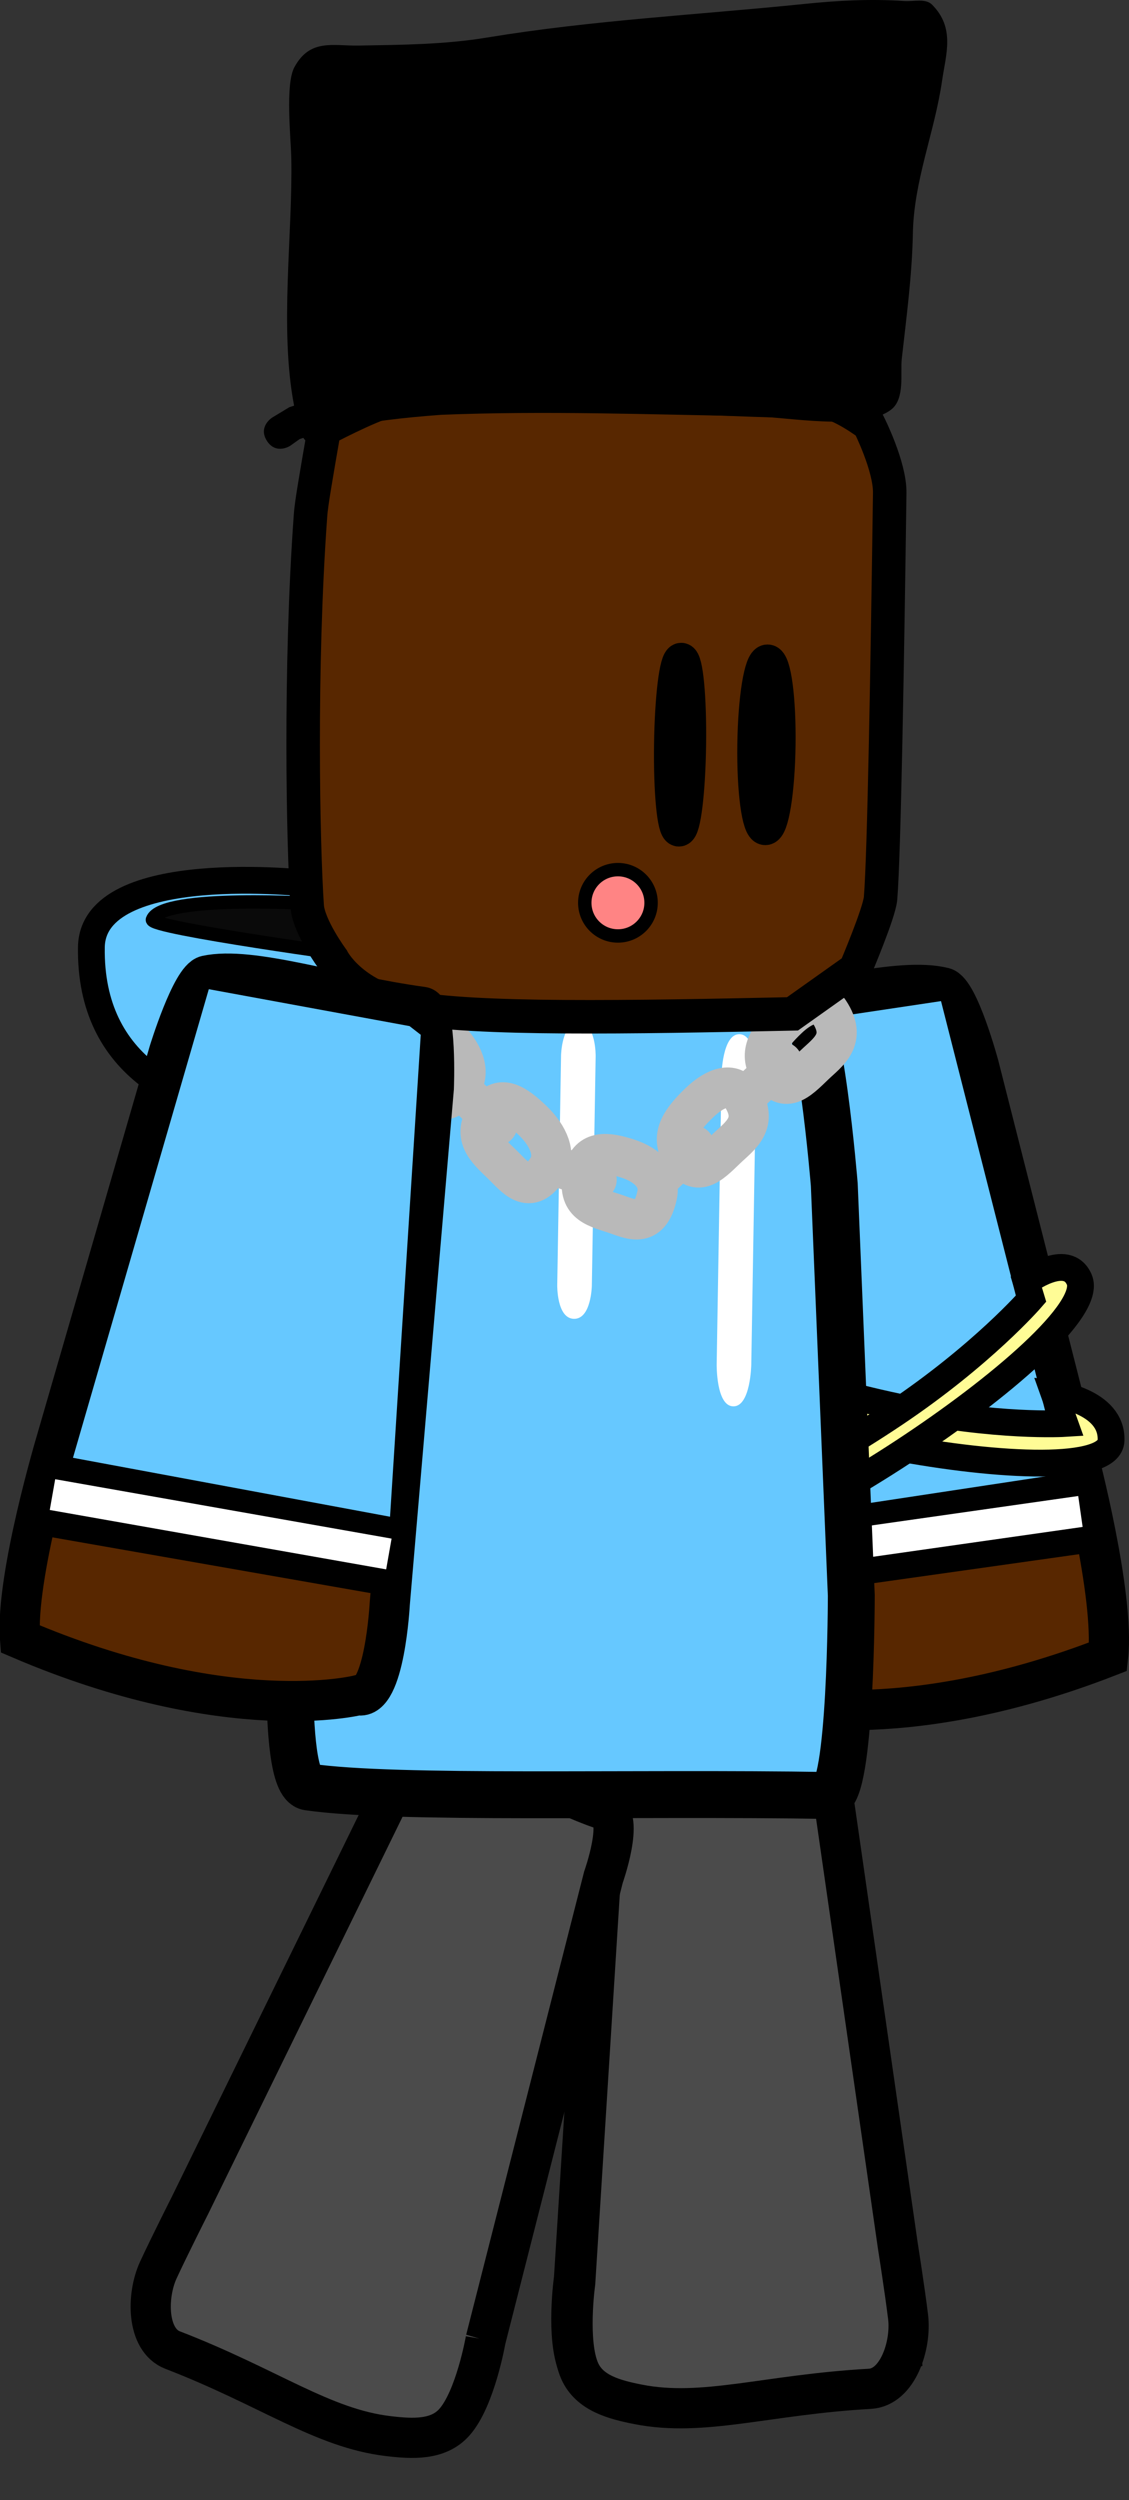 <svg version="1.1" xmlns="http://www.w3.org/2000/svg" xmlns:xlink="http://www.w3.org/1999/xlink" width="84.283" height="186.57" viewBox="0,0,84.283,186.57"><rect x="0" y="0" width="84.283" height="186.57" fill="#333333" stroke="none"/><g transform="translate(-197.417,-90.967)"><g data-paper-data="{&quot;isPaintingLayer&quot;:true}" fill-rule="nonzero" stroke-linejoin="miter" stroke-miterlimit="10" stroke-dasharray="" stroke-dashoffset="0" style="mix-blend-mode: normal"><g stroke="#000000" stroke-linecap="round"><path d="M232.312,174.194c0,0 -28.324,5.445 -28.074,-12.534c0.092,-6.624 16.295,-4.757 16.295,-4.757z" data-paper-data="{&quot;origPos&quot;:null}" fill="#66c8ff" stroke-width="2"/><path d="M224.463,162.373c0,0 -15.885,-2.164 -15.667,-2.775c0.694,-1.935 12.464,-1.175 12.464,-1.175z" data-paper-data="{&quot;origPos&quot;:null}" fill="#0a0a0a" stroke-width="1"/></g><g><g data-paper-data="{&quot;index&quot;:null}"><g stroke="#000000" stroke-width="3" stroke-linecap="round"><path d="M277.898,199.636c0,0 2.747,10.384 2.24,14.964c-15.766,6.131 -25.359,3.368 -25.359,3.368c-1.999,0.367 -2.139,-6.907 -2.139,-6.907c0,0 -0.739,-14.19 -1.212,-23.273c-0.311,-5.964 -0.796,-15.282 -0.796,-15.282c0,0 -0.047,-5.924 1.049,-6.037c6.591,-0.678 12.836,-2.634 16.193,-1.8c1.119,0.278 2.61,5.795 2.61,5.795l7.414,29.173z" data-paper-data="{&quot;origPos&quot;:null}" fill="#582700"/><path d="M278.501,205.362l-25.411,3.587l-0.461,-3.371l25.415,-3.846z" data-paper-data="{&quot;origPos&quot;:null}" fill="none"/></g><path d="M252.352,205.154l-1.12,-36.851l1.17,-0.847l15.638,-2.34l9.219,36.263z" fill="#66c8ff" stroke="#000000" stroke-width="1" stroke-linecap="round"/><path d="M252.993,208.513l-0.329,-2.308l25.246,-3.595l0.329,2.308z" fill="#ffffff" stroke="none" stroke-width="0" stroke-linecap="butt"/></g><g fill="#fffc96" stroke="#000000" stroke-width="2" stroke-linecap="round"><path d="M276.115,194.982c0,0 4.351,0.537 4.245,3.48c-0.169,4.708 -32.618,-1.382 -32.738,-6.299c-0.049,-2.009 3.121,-2.134 3.121,-2.134l0.268,1.852c0,0 5.838,2.48 13.375,4.069c7.433,1.567 12.519,1.247 12.519,1.247z"/><path d="M274.025,186.622c0,0 3.04,-2.294 3.962,-0.163c1.936,4.474 -27.542,23.489 -28.372,18.929c-0.503,-2.761 2.808,-3.828 2.808,-3.828l0.237,1.356c0,0 4.93,-2.013 11.522,-6.43c6.591,-4.417 10.22,-8.616 10.22,-8.616z" data-paper-data="{&quot;index&quot;:null}"/></g></g><g data-paper-data="{&quot;origRot&quot;:0}" stroke="#000000" stroke-linecap="round"><path d="M242.508,225.455c0,0 -0.141,-4.799 1.402,-4.798c4.554,0.002 8.947,-1.69 13.208,-0.083c1.769,0.667 2.518,4.89 2.518,4.89l4.716,32.77c0,0 0.531,3.377 0.768,5.329c0.253,2.086 -0.757,5.238 -2.855,5.356c-7.704,0.431 -12.424,2.119 -17.291,1.162c-1.773,-0.349 -3.632,-0.836 -4.368,-2.486c-0.961,-2.156 -0.337,-6.594 -0.337,-6.594z" data-paper-data="{&quot;origPos&quot;:null}" fill="#ff0000" stroke-width="3"/><path d="M265.22,266.914c0,0 -5.869,2.774 -10.955,2.903c-3.902,0.099 -12.379,-0.71 -12.379,-0.71c0,0 -1.418,-2.572 -1.548,-4.17c-0.137,-1.683 0.866,-4.235 0.866,-4.235l23.283,-1.388z" data-paper-data="{&quot;origPos&quot;:null}" fill="#976e57" stroke-width="2"/><path d="M242.597,225.774c0,0 -0.141,-4.799 1.402,-4.798c4.554,0.002 8.947,-1.69 13.208,-0.083c1.769,0.667 2.518,4.89 2.518,4.89l4.716,32.77c0,0 0.531,3.377 0.768,5.329c0.253,2.086 -0.757,5.238 -2.855,5.356c-7.704,0.431 -12.424,2.119 -17.291,1.162c-1.773,-0.349 -3.632,-0.836 -4.368,-2.486c-0.961,-2.156 -0.337,-6.594 -0.337,-6.594z" data-paper-data="{&quot;origPos&quot;:null}" fill="#4b4b4b" stroke-width="3"/></g><path d="M233.673,265.572c0,0 -0.77,4.415 -2.347,6.172c-1.207,1.345 -3.126,1.237 -4.92,1.024c-4.926,-0.584 -8.899,-3.641 -16.098,-6.419c-1.961,-0.757 -1.953,-4.066 -1.071,-5.974c0.825,-1.784 2.368,-4.835 2.368,-4.835l14.558,-29.736c0,0 2.01,-3.788 3.899,-3.879c4.549,-0.219 8.209,2.741 12.543,4.138c1.469,0.474 -0.14,4.997 -0.14,4.997c0,0 -2.223,8.727 -3.646,14.312c-2.008,7.883 -5.146,20.2 -5.146,20.2z" fill="#4b4b4b" stroke="#000000" stroke-width="3" stroke-linecap="round"/><g><path d="M221.56,180.877c0,0 2.18,-14.375 4.347,-14.887c6.499,-1.536 21.278,-0.359 31.167,-0.195c1.529,0.025 2.624,13.579 2.624,13.579l1.271,30.654c0,0 -0.005,14.96 -1.673,14.932c-14.845,-0.247 -32.258,0.316 -38.861,-0.635c-2.201,-0.317 -1.111,-16.059 -1.111,-16.059z" data-paper-data="{&quot;origPos&quot;:null}" fill="#66c8ff" stroke="#000000" stroke-width="3.5" stroke-linecap="round"/><path d="M240.266,189.388c-1.291,-0.021 -1.25,-2.509 -1.25,-2.509c0.086,-5.159 0.199,-11.975 0.285,-17.134c0,0 0.041,-2.487 1.333,-2.466c1.291,0.021 1.25,2.509 1.25,2.509c-0.086,5.159 -0.172,10.317 -0.257,15.476l-0.028,1.658c0,0 -0.041,2.487 -1.333,2.466z" fill="#ffffff" stroke="none" stroke-width="0.5" stroke-linecap="butt"/><path d="M252.159,195.92c-1.291,-0.021 -1.24,-3.146 -1.24,-3.146c0.108,-6.481 0.25,-15.044 0.358,-21.525c0,0 0.052,-3.125 1.343,-3.103c1.291,0.021 1.24,3.146 1.24,3.146c-0.108,6.481 -0.216,12.961 -0.323,19.442l-0.035,2.083c0,0 -0.052,3.125 -1.343,3.103z" fill="#ffffff" stroke="none" stroke-width="0.5" stroke-linecap="butt"/></g><g fill="none" stroke="#b9b9b9" stroke-width="3"><path d="M254.815,170.793c-0.805,-1.372 0.129,-2.576 1.372,-3.773c1.243,-1.198 2.476,-1.549 3.13,-0.563c1.385,2.09 -0.12,3.041 -1.094,3.978c-1.243,1.198 -2.271,2.295 -3.408,0.358z" stroke-linecap="butt"/><path d="M253.178,172.695l2.632,-2.476" stroke-linecap="round"/><path d="M249.621,173.265c1.243,-1.198 2.476,-1.549 3.13,-0.563c1.385,2.09 -0.12,3.041 -1.094,3.978c-1.243,1.198 -2.271,2.295 -3.408,0.358c-0.805,-1.372 0.129,-2.576 1.372,-3.773z" stroke-linecap="butt"/><path d="M249.243,176.464l-2.631,2.476" stroke-linecap="round"/><path d="M240.998,178.395c0.428,-1.628 1.763,-1.451 3.275,-0.967c1.512,0.484 2.464,1.477 2.2,2.72c-0.559,2.636 -2.063,1.744 -3.247,1.365c-1.512,-0.484 -2.833,-0.819 -2.229,-3.118z" stroke-linecap="butt"/><path d="M241.956,179.016l-3.162,-1.061" stroke-linecap="round"/><path d="M233.872,173.9c0.915,-1.302 2.076,-0.495 3.3,0.681c1.224,1.176 1.773,2.554 1.132,3.578c-1.359,2.172 -2.444,0.622 -3.402,-0.299c-1.224,-1.176 -2.321,-2.122 -1.03,-3.96z" stroke-linecap="butt"/><path d="M234.546,174.936l-2.544,-2.504" stroke-linecap="round"/><path d="M227.471,167.668c0.915,-1.302 2.076,-0.495 3.3,0.681c1.224,1.176 1.773,2.554 1.132,3.578c-1.359,2.172 -2.444,0.622 -3.402,-0.299c-1.224,-1.176 -2.321,-2.122 -1.03,-3.96z" stroke-linecap="butt"/><path d="M225.601,166.2l2.544,2.504" stroke-linecap="round"/></g><path d="M256.578,166.63c-12.084,0.256 -23.804,0.468 -28.605,-0.483c-4.388,-0.869 -5.738,-3.615 -5.738,-3.615c0,0 -1.783,-2.415 -1.886,-3.946c-0.309,-4.595 -0.575,-17.742 0.245,-29.09c0.027,-0.379 0.056,-0.591 0.106,-0.967c0.15,-1.129 0.921,-5.514 0.921,-5.514c0,0 3.172,-1.694 4.899,-2.186c5.182,-1.477 18.411,-0.13 32.329,0.137c1.261,0.024 3.441,1.682 3.441,1.682c0,0 1.575,3.121 1.547,5.104c-0.176,12.823 -0.417,27.009 -0.684,30.255c-0.089,1.082 -1.882,5.291 -1.882,5.291z" fill="#582700" stroke="#000000" stroke-width="2.5" stroke-linecap="round"/><path d="M253.71,146.537c0.047,-3.445 0.499,-6.231 1.009,-6.224c0.51,0.007 0.886,2.805 0.839,6.25c-0.047,3.445 -0.499,6.231 -1.009,6.224c-0.51,-0.007 -0.886,-2.805 -0.839,-6.25z" fill="none" stroke="#000000" stroke-width="2.5" stroke-linecap="butt"/><path d="M247.493,146.531c0.048,-3.508 0.397,-6.348 0.78,-6.343c0.383,0.005 0.654,2.854 0.606,6.362c-0.048,3.508 -0.397,6.348 -0.78,6.343c-0.383,-0.005 -0.654,-2.854 -0.606,-6.362z" fill="none" stroke="#000000" stroke-width="2.5" stroke-linecap="butt"/><path d="M217.344,123.868c-0.676,-1.051 0.375,-1.727 0.375,-1.727l1.3,-0.787c0.118,-0.038 0.236,-0.076 0.353,-0.113c-1.107,-5.767 -0.094,-12.768 -0.209,-18.485c-0.03,-1.483 -0.465,-5.494 0.233,-6.777c1.168,-2.147 2.888,-1.578 4.784,-1.611c3.226,-0.056 6.426,-0.073 9.609,-0.601c7.891,-1.3 15.732,-1.692 23.669,-2.505c2.505,-0.257 4.953,-0.39 7.478,-0.217c0.691,0.047 1.57,-0.219 2.06,0.27c1.736,1.733 1.036,3.703 0.75,5.671c-0.57,3.924 -2.128,7.479 -2.183,11.489c-0.062,3.067 -0.484,6.22 -0.826,9.266c-0.118,1.051 0.255,2.988 -0.794,3.794c-2.149,1.651 -7.818,0.535 -10.358,0.493c-7.745,-0.129 -15.494,-0.417 -23.234,-0.105c-2.766,0.207 -5.401,0.485 -8.039,1.105c-0.02,0.373 -0.19,0.854 -0.871,1.068c-0.739,0.233 -1.164,-0.136 -1.38,-0.451c-0.09,0.028 -0.18,0.057 -0.269,0.086l-0.722,0.513c0,0 -1.051,0.676 -1.727,-0.375z" fill="#000000" stroke="none" stroke-width="0.5" stroke-linecap="butt"/><g><g stroke="#000000" stroke-width="3" stroke-linecap="round"><path d="M201.649,198.386l8.38,-28.91c0,0 1.674,-5.464 2.802,-5.705c3.383,-0.721 9.56,1.441 16.124,2.338c1.091,0.149 0.847,6.069 0.847,6.069c0,0 -0.795,9.297 -1.303,15.247c-0.775,9.062 -1.985,23.22 -1.985,23.22c0,0 -0.382,7.265 -2.368,6.832c0,0 -9.679,2.443 -25.233,-4.209c-0.355,-4.594 2.736,-14.881 2.736,-14.881z" data-paper-data="{&quot;origPos&quot;:null}" fill="#582700"/><path d="M201.433,200.477l25.273,4.689l-0.573,3.353l-25.278,-4.43z" data-paper-data="{&quot;origPos&quot;:null}" fill="none"/></g><path d="M202.23,200.15l10.42,-35.936l15.552,2.859l1.141,0.886l-2.345,36.793z" fill="#66c8ff" stroke="#000000" stroke-width="1" stroke-linecap="round"/><path d="M201.132,203.653l0.405,-2.296l25.113,4.433l-0.405,2.296z" fill="#ffffff" stroke="none" stroke-width="0" stroke-linecap="butt"/></g><path d="M246.022,158.341c0,1.367 -1.108,2.475 -2.475,2.475c-1.367,0 -2.475,-1.108 -2.475,-2.475c0,-1.367 1.108,-2.475 2.475,-2.475c1.367,0 2.475,1.108 2.475,2.475z" fill="#ff8484" stroke="#000000" stroke-width="1" stroke-linecap="butt"/></g></g></svg>